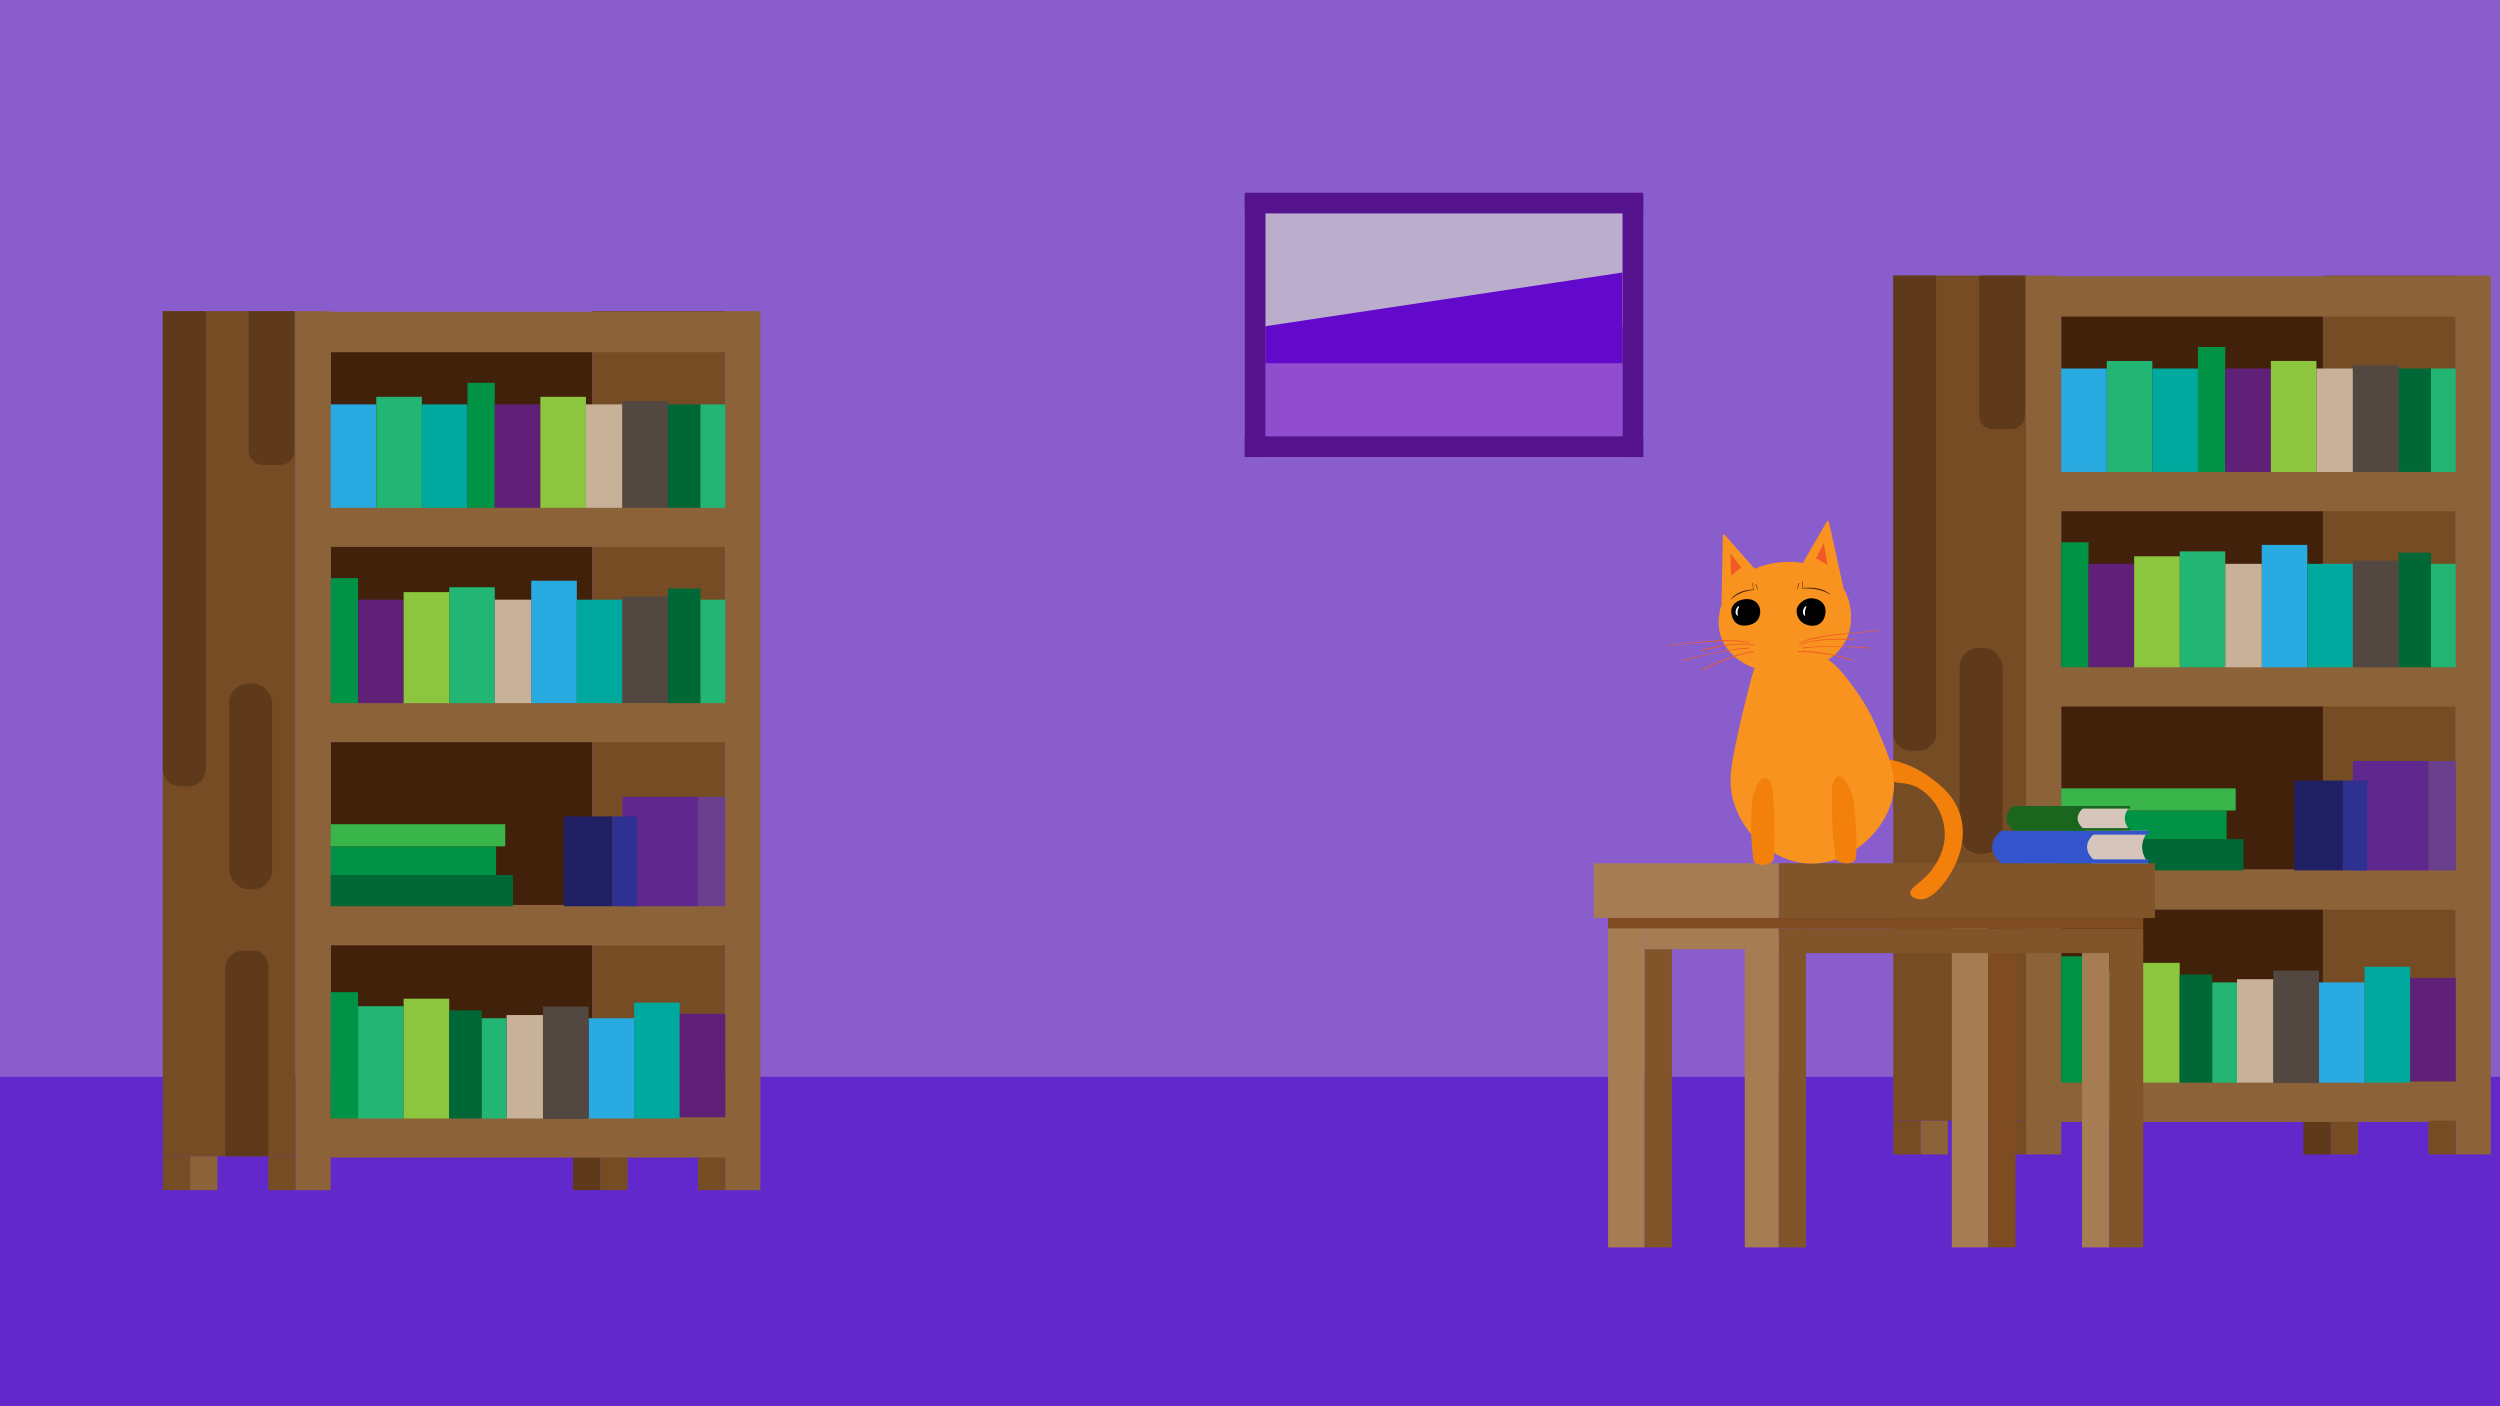<svg xmlns="http://www.w3.org/2000/svg" width="1920" height="1080" viewBox="0 0 1920 1080">
  <rect x="0" y="0" width="1920" height="1080" fill="#333333" stroke="none"/>
  <defs>
    <style>
      .cls-1 {
        fill: #895ecc;
      }

      .cls-2 {
        fill: #6129cc;
      }

      .cls-3 {
        fill: #42210b;
      }

      .cls-4 {
        fill: #5e3a1b;
      }

      .cls-5 {
        fill: #754c24;
      }

      .cls-6 {
        fill: #8c6239;
      }

      .cls-7 {
        fill: #29abe2;
      }

      .cls-8 {
        fill: #22b573;
      }

      .cls-9 {
        fill: #00a99d;
      }

      .cls-10 {
        fill: #009245;
      }

      .cls-11 {
        fill: #602077;
      }

      .cls-12 {
        fill: #8cc63f;
      }

      .cls-13 {
        fill: #c7b299;
      }

      .cls-14 {
        fill: #534741;
      }

      .cls-15 {
        fill: #006837;
      }

      .cls-16 {
        fill: #39b54a;
      }

      .cls-17 {
        fill: #693f8e;
      }

      .cls-18 {
        fill: #5f288e;
      }

      .cls-19 {
        fill: #2e3192;
      }

      .cls-20 {
        fill: #211f63;
      }

      .cls-21 {
        fill: #82542a;
      }

      .cls-22 {
        fill: #a67c52;
      }

      .cls-23 {
        fill: #7f4b20;
      }

      .cls-24 {
        fill: #d6c5ba;
      }

      .cls-25 {
        fill: #3354cc;
      }

      .cls-26 {
        fill: #1b661e;
      }

      .cls-27 {
        fill: #55148e;
      }

      .cls-28 {
        fill: #904ece;
      }

      .cls-29 {
        fill: #baaecc;
      }

      .cls-30 {
        fill: #6309cc;
      }

      .cls-31 {
        fill: #f4800c;
      }

      .cls-32 {
        fill: #f7931e;
      }

      .cls-33 {
        fill: #fff;
      }

      .cls-34 {
        fill: none;
      }

      .cls-35 {
        fill: #f15a24;
      }
    </style>
  </defs>
  <g id="background">
    <g>
      <rect class="cls-1" width="1920" height="832"/>
      <rect class="cls-2" y="827" width="1920" height="253"/>
    </g>
  </g>
  <g id="books">
    <g>
      <rect class="cls-3" x="254" y="270" width="201" height="588"/>
      <g>
        <rect class="cls-4" x="440" y="888" width="21" height="26"/>
        <rect class="cls-5" x="461" y="888" width="21" height="26"/>
        <rect class="cls-5" x="455" y="239" width="102" height="649"/>
        <rect class="cls-5" x="206" y="888" width="21" height="26"/>
        <rect class="cls-5" x="536" y="888" width="21" height="26"/>
        <g>
          <g>
            <rect class="cls-5" x="125" y="239" width="102" height="649"/>
            <path class="cls-6" d="M557,239v.5H254V239H227V914h27V889H557v25h27V239Zm0,619H254V726H557Zm0-163H254V570H557Zm0-156H254V420H557Zm0-150H254V270.5H557Z"/>
            <rect class="cls-5" x="125" y="888" width="21" height="26"/>
            <path class="cls-4" d="M125,239h33a0,0,0,0,1,0,0V590.37A13.63,13.63,0,0,1,144.37,604h-5.73A13.63,13.63,0,0,1,125,590.37V239A0,0,0,0,1,125,239Z"/>
            <path class="cls-4" d="M191,239h35a0,0,0,0,1,0,0V346.26A10.74,10.74,0,0,1,215.26,357H201.74A10.74,10.74,0,0,1,191,346.26V239A0,0,0,0,1,191,239Z"/>
            <rect class="cls-4" x="176" y="525" width="33" height="158" rx="14.89"/>
            <path class="cls-4" d="M187.16,730h7.19A11.65,11.65,0,0,1,206,741.65V888a0,0,0,0,1,0,0H173a0,0,0,0,1,0,0V744.16A14.16,14.16,0,0,1,187.16,730Z"/>
            <rect class="cls-6" x="146" y="888" width="21" height="26"/>
          </g>
          <g>
            <g>
              <rect class="cls-7" x="254" y="310.55" width="35" height="79.45"/>
              <rect class="cls-8" x="289" y="304.76" width="35" height="85.24"/>
              <rect class="cls-9" x="324" y="310.55" width="35" height="79.45"/>
              <rect class="cls-10" x="359" y="294" width="21" height="96"/>
              <rect class="cls-11" x="380" y="310.55" width="35" height="79.45"/>
              <rect class="cls-12" x="415" y="304.76" width="35" height="85.24"/>
              <rect class="cls-13" x="450" y="310.55" width="28" height="79.45"/>
              <rect class="cls-14" x="478" y="308.07" width="35" height="81.93"/>
              <rect class="cls-15" x="513" y="310.55" width="25" height="79.45"/>
              <rect class="cls-8" x="538" y="310.55" width="19" height="79.45"/>
            </g>
            <rect class="cls-7" x="452" y="782" width="35" height="77"/>
            <rect class="cls-8" x="275" y="772.76" width="35" height="86.24"/>
            <rect class="cls-9" x="487" y="770" width="35" height="89"/>
            <rect class="cls-10" x="254" y="762" width="21" height="97"/>
            <rect class="cls-11" x="522" y="778.55" width="35" height="79.45"/>
            <rect class="cls-12" x="310" y="767" width="35" height="92"/>
            <rect class="cls-13" x="389" y="779.55" width="28" height="79.45"/>
            <rect class="cls-14" x="417" y="773" width="35" height="86.34"/>
            <rect class="cls-15" x="345" y="776" width="25" height="83"/>
            <rect class="cls-8" x="370" y="782" width="19" height="77"/>
            <g>
              <rect class="cls-7" x="408" y="446" width="35" height="94"/>
              <rect class="cls-8" x="345" y="451" width="35" height="89"/>
              <rect class="cls-9" x="443" y="460.55" width="35" height="79.45"/>
              <rect class="cls-10" x="254" y="444" width="21" height="96"/>
              <rect class="cls-11" x="275" y="460.55" width="35" height="79.45"/>
              <rect class="cls-12" x="310" y="454.76" width="35" height="85.24"/>
              <rect class="cls-13" x="380" y="460.55" width="28" height="79.45"/>
              <rect class="cls-14" x="478" y="458.07" width="35" height="81.93"/>
              <rect class="cls-15" x="513" y="452" width="25" height="88"/>
              <rect class="cls-8" x="538" y="460.55" width="19" height="79.45"/>
            </g>
            <rect class="cls-15" x="254" y="672" width="140" height="24"/>
            <rect class="cls-10" x="254" y="650" width="127" height="22"/>
            <rect class="cls-16" x="254" y="633" width="134" height="17"/>
            <g>
              <rect class="cls-17" x="536" y="612" width="21" height="84"/>
              <rect class="cls-18" x="478" y="612" width="58" height="84"/>
            </g>
            <g>
              <rect class="cls-19" x="470.33" y="627" width="18.67" height="69"/>
              <rect class="cls-20" x="433" y="627" width="37.33" height="69"/>
            </g>
          </g>
        </g>
      </g>
    </g>
  </g>
  <g id="bookshelf2">
    <g>
      <g>
        <rect class="cls-4" x="1769.01" y="860.64" width="21" height="26"/>
        <rect class="cls-5" x="1790.01" y="860.64" width="21" height="26"/>
        <rect class="cls-5" x="1784.01" y="211.64" width="102" height="649"/>
        <rect class="cls-5" x="1454.01" y="211.64" width="102" height="649"/>
        <rect class="cls-5" x="1535.01" y="860.64" width="21" height="26"/>
        <rect class="cls-3" x="1583.01" y="242.64" width="201" height="588"/>
        <path class="cls-6" d="M1886,211.64v.5H1583v-.5h-27v675h27v-25h303v25h27v-675Zm0,619H1583v-132h303Zm0-163H1583v-125h303Zm0-156H1583v-119h303Zm0-150H1583V243.14h303Z"/>
        <rect class="cls-5" x="1865.01" y="860.64" width="21" height="26"/>
        <rect class="cls-5" x="1454.01" y="860.64" width="21" height="26"/>
        <path class="cls-4" d="M1454,211.64h33a0,0,0,0,1,0,0V563a13.63,13.63,0,0,1-13.63,13.63h-5.73A13.63,13.63,0,0,1,1454,563V211.64a0,0,0,0,1,0,0Z"/>
        <path class="cls-4" d="M1520,211.64h35a0,0,0,0,1,0,0V318.9a10.74,10.74,0,0,1-10.74,10.74h-13.53A10.74,10.74,0,0,1,1520,318.9V211.64A0,0,0,0,1,1520,211.64Z"/>
        <rect class="cls-4" x="1505.01" y="497.64" width="33" height="158" rx="14.89"/>
        <path class="cls-4" d="M1516.17,702.64h7.19A11.65,11.65,0,0,1,1535,714.29V860.64a0,0,0,0,1,0,0h-33a0,0,0,0,1,0,0V716.8A14.16,14.16,0,0,1,1516.17,702.64Z"/>
        <rect class="cls-6" x="1475.01" y="860.64" width="21" height="26"/>
      </g>
      <g>
        <g>
          <rect class="cls-7" x="1583.01" y="283.02" width="35" height="79.45"/>
          <rect class="cls-8" x="1618.01" y="277.23" width="35" height="85.24"/>
          <rect class="cls-9" x="1653.01" y="283.02" width="35" height="79.45"/>
          <rect class="cls-10" x="1688.01" y="266.47" width="21" height="96"/>
          <rect class="cls-11" x="1709.01" y="283.02" width="35" height="79.45"/>
          <rect class="cls-12" x="1744.01" y="277.23" width="35" height="85.24"/>
          <rect class="cls-13" x="1779.01" y="283.02" width="28" height="79.45"/>
          <rect class="cls-14" x="1807.01" y="280.54" width="35" height="81.93"/>
          <rect class="cls-15" x="1842.01" y="283.02" width="25" height="79.45"/>
          <rect class="cls-8" x="1867.01" y="283.02" width="19" height="79.45"/>
        </g>
        <g>
          <rect class="cls-7" x="1781.01" y="754.47" width="35" height="77"/>
          <rect class="cls-8" x="1604.01" y="745.23" width="35" height="86.24"/>
          <rect class="cls-9" x="1816.01" y="742.47" width="35" height="89"/>
          <rect class="cls-10" x="1583.01" y="734.47" width="21" height="97"/>
          <rect class="cls-11" x="1851.01" y="751.02" width="35" height="79.45"/>
          <rect class="cls-12" x="1639.01" y="739.47" width="35" height="92"/>
          <rect class="cls-13" x="1718.01" y="752.02" width="28" height="79.45"/>
          <rect class="cls-14" x="1746.01" y="745.47" width="35" height="86.34"/>
          <rect class="cls-15" x="1674.01" y="748.47" width="25" height="83"/>
        </g>
        <rect class="cls-8" x="1699.01" y="754.47" width="19" height="77"/>
        <g>
          <rect class="cls-7" x="1737.01" y="418.47" width="35" height="94"/>
          <rect class="cls-8" x="1674.01" y="423.47" width="35" height="89"/>
          <rect class="cls-9" x="1772.01" y="433.02" width="35" height="79.45"/>
          <rect class="cls-10" x="1583.01" y="416.47" width="21" height="96"/>
          <rect class="cls-11" x="1604.01" y="433.02" width="35" height="79.45"/>
          <rect class="cls-12" x="1639.01" y="427.23" width="35" height="85.24"/>
          <rect class="cls-13" x="1709.01" y="433.02" width="28" height="79.45"/>
          <rect class="cls-14" x="1807.01" y="430.54" width="35" height="81.93"/>
          <rect class="cls-15" x="1842.01" y="424.47" width="25" height="88"/>
          <rect class="cls-8" x="1867.01" y="433.02" width="19" height="79.45"/>
        </g>
        <g>
          <rect class="cls-15" x="1583.01" y="644.47" width="140" height="24"/>
          <rect class="cls-10" x="1583.01" y="622.47" width="127" height="22"/>
          <rect class="cls-16" x="1583.01" y="605.47" width="134" height="17"/>
          <g>
            <rect class="cls-17" x="1865.01" y="584.47" width="21" height="84"/>
            <rect class="cls-18" x="1807.01" y="584.47" width="58" height="84"/>
          </g>
          <g>
            <rect class="cls-19" x="1799.34" y="599.47" width="18.67" height="69"/>
            <rect class="cls-20" x="1762.01" y="599.47" width="37.33" height="69"/>
          </g>
        </g>
      </g>
    </g>
  </g>
  <g id="table">
    <g>
      <rect class="cls-21" x="1263" y="729" width="21" height="229"/>
      <rect class="cls-22" x="1499" y="705" width="28" height="253"/>
      <rect class="cls-21" x="1366" y="713" width="21" height="245"/>
      <g>
        <rect class="cls-21" x="1366" y="663" width="289" height="42"/>
        <rect class="cls-22" x="1224" y="663" width="142" height="42"/>
        <rect class="cls-22" x="1235" y="705" width="28" height="253"/>
        <rect class="cls-22" x="1263" y="705" width="103" height="24"/>
        <rect class="cls-22" x="1340" y="724" width="26" height="234"/>
        <rect class="cls-23" x="1527" y="729" width="21" height="229"/>
        <rect class="cls-22" x="1599" y="729" width="21" height="229"/>
        <rect class="cls-21" x="1384" y="713" width="262" height="19"/>
        <rect class="cls-23" x="1235" y="705" width="411" height="8"/>
        <rect class="cls-21" x="1620" y="729" width="26" height="229"/>
      </g>
    </g>
  </g>
  <g id="books_on_the_table">
    <g>
      <g>
        <path class="cls-24" d="M1650,663h-44q-8.05-12.5,0-25h44Q1640.32,650.5,1650,663Z"/>
        <path class="cls-25" d="M1611,663h-74.21q-13.57-12.5,0-25H1611Q1594.67,650.5,1611,663Z"/>
        <rect class="cls-25" x="1607" y="638" width="43" height="3"/>
        <rect class="cls-25" x="1607" y="660" width="43" height="3"/>
      </g>
      <g>
        <path class="cls-24" d="M1636,638h-37.58q-6.87-9.5,0-19H1636Q1627.74,628.5,1636,638Z"/>
        <path class="cls-26" d="M1601.75,638h-55.66q-10.18-9.5,0-19h55.66Q1589.5,628.5,1601.75,638Z"/>
        <rect class="cls-26" x="1590" y="636" width="46" height="2"/>
        <rect class="cls-26" x="1590" y="619" width="46" height="2"/>
      </g>
    </g>
  </g>
  <g id="painting">
    <rect class="cls-27" x="956" y="148" width="306" height="16"/>
    <rect class="cls-27" x="956" y="335" width="306" height="16"/>
    <rect class="cls-27" x="863.5" y="242.5" width="201" height="16" transform="translate(1214.5 -713.5) rotate(90)"/>
    <rect class="cls-27" x="1153.5" y="242.5" width="201" height="16" transform="translate(1504.5 -1003.5) rotate(90)"/>
    <rect class="cls-28" x="972" y="279" width="274" height="56"/>
    <rect class="cls-29" x="972" y="164" width="274" height="87"/>
    <polygon class="cls-30" points="972 279 1246 279 1246 209.28 972 250.5 972 279"/>
  </g>
  <g id="kitten">
    <g>
      <path class="cls-31" d="M1452.86,583.69a78.94,78.94,0,0,1,29.82,13.64c7.08,5.27,16.91,12.6,21.89,26,8.06,21.69-3.17,41.52-5.71,46-1.48,2.61-13.32,23.06-25.38,21.25-2.38-.35-5.72-1.72-6.34-4.12-1.09-4.19,7.12-7.48,14.59-16.18,2.5-2.91,10.71-12.72,11.74-26.65a41.29,41.29,0,0,0-7-26c-1.63-2.35-8.37-12.11-20-15.22-6.55-1.76-9.88-.11-14-3.49-4.86-4-7-12.11-4.44-14.6C1448.75,583.7,1450.05,583.1,1452.86,583.69Z"/>
      <path class="cls-32" d="M1347.06,513.85c-6.52,23.16-11.08,43.14-14.28,58.8-3.64,17.83-5,27.73-2.22,39.87a68.31,68.31,0,0,0,14,27.71c2.21,2.62,19.67,22.74,46.32,23,31.8.28,60.29-27.89,63.45-55.75,1.62-14.24-3.59-26.54-12.37-47.31a153.24,153.24,0,0,0-18.72-32.77c-7.79-10.33-12.87-17.05-20.31-21.29C1381.09,493.65,1352.67,510.4,1347.06,513.85Z"/>
      <path class="cls-31" d="M1361.32,661.34c-.74,1-1.88,1.46-3.58,2.08a13,13,0,0,1-4,.89,10.7,10.7,0,0,1-4.67-.9c-2.11-.94-2.33-2.1-2.59-4.26-.64-5.36-1.13-10.74-1.38-16.13s-.27-11,0-16.43.21-11.56,1.69-16.73c4.87-17,13.6-16.79,14.91,0,.74,9.74,1.27,19.5,1.27,29.26,0,4.39-.11,8.78-.39,13.16a56,56,0,0,1-.32,6.73A5.64,5.64,0,0,1,1361.32,661.34Z"/>
      <path class="cls-31" d="M1410.79,660.66c.82,1,2,1.32,3.72,1.82a13.57,13.57,0,0,0,4.1.6,10.69,10.69,0,0,0,4.59-1.23c2-1.09,2.18-2.26,2.28-4.43.26-5.4.37-10.8.23-16.19s-.5-11-1.15-16.39-1-11.52-2.87-16.57c-6-16.57-14.75-15.78-14.87,1.06,0,9.76.11,19.54.8,29.28.31,4.37.73,8.74,1.32,13.09a53.74,53.74,0,0,0,.81,6.7A5.67,5.67,0,0,0,1410.79,660.66Z"/>
      <path class="cls-32" d="M1421.61,474.08c0,26.76-23.15,41.31-50.76,42.51-28.09,1.22-53.45-16.12-50.76-42.51s24.52-41.34,50.76-42.51C1400,430.27,1421.67,446.69,1421.61,474.08Z"/>
      <g>
        <g>
          <path d="M1351.82,470.27c-.37,6.58-4.69,9.53-11.1,10.15s-10.38-3.14-11.09-10.15c-.56-5.57,4.32-9.63,11.09-10.15S1352.16,464.05,1351.82,470.27Z"/>
          <path d="M1402,470c-.36,6.83-4.68,11.13-11.09,10.54-5.65-.52-10.49-3.92-11.09-10.54-.54-5.86,6.07-10.54,11.09-10.54C1397.61,459.49,1402.3,463.56,1402,470Z"/>
        </g>
        <path class="cls-33" d="M1334.58,472c.22,1.33-.22,1.23-1.26-.19-.74-1.71-.39-3.49.81-5.33,1.45-1.56,1.7-1,1.25.19A8.61,8.61,0,0,0,1334.58,472Z"/>
        <path class="cls-33" d="M1386.29,472c.22,1.33-.21,1.23-1.26-.19-.73-1.71-.38-3.49.81-5.33,1.45-1.56,1.7-1,1.26.19A8.68,8.68,0,0,0,1386.29,472Z"/>
      </g>
      <g>
        <path class="cls-3" d="M1347.12,453.12l-.06,0h0l-.31,0c-8.08.86-13.48,3.53-17.26,7.28l-.12-.29c3.79-4.71,9.54-7.17,17.32-7.3a34,34,0,0,0-1.24-5l.37-.09C1346.19,449.08,1346.65,451,1347.12,453.12Z"/>
        <path class="cls-3" d="M1347.05,453.14l-.31.08v-.05Z"/>
        <path class="cls-3" d="M1348.17,448.64a1.62,1.62,0,0,1,.35-.12,29.18,29.18,0,0,1,1.53,4.37.51.51,0,0,0-.35.12A30.63,30.63,0,0,0,1348.17,448.64Z"/>
      </g>
      <g>
        <path class="cls-3" d="M1383.79,452h.08l.36,0c9.45-.38,16.15,1.44,21.16,4.57l.09-.31c-5.2-4.08-12.26-5.63-21.23-4.58a29.69,29.69,0,0,1,.54-5.11l-.45,0C1384.14,447.9,1384,449.91,1383.79,452Z"/>
        <path class="cls-3" d="M1383.87,452.05l.36,0s0,0,0,0Z"/>
        <path class="cls-3" d="M1381.79,447.77a1.58,1.58,0,0,0-.43-.07,25.33,25.33,0,0,0-1,4.56.66.66,0,0,1,.43.06A25.37,25.37,0,0,1,1381.79,447.77Z"/>
      </g>
      <path class="cls-34" d="M1343.26,494.39a.93.93,0,0,0,.34.05l3.14.07a8.43,8.43,0,0,0-.12,1.33.45.45,0,0,0,.08.34c.15.16.42,0,.6-.07"/>
      <path class="cls-32" d="M1415.51,452.37a.82.82,0,0,1-.45.14.8.8,0,0,1-.44-.13L1385,433.11a.79.79,0,0,1-.26-1.06l18.38-31.66a.8.8,0,0,1,.81-.38.79.79,0,0,1,.65.61l11.21,50.93A.78.78,0,0,1,1415.51,452.37Z"/>
      <polygon class="cls-35" points="1400.67 416.97 1394.63 428.95 1403.53 433.79 1400.67 416.97"/>
      <g>
        <path class="cls-32" d="M1348.75,439.22l-25.26,24.68a.78.78,0,0,1-.55.23.91.91,0,0,1-.32-.06.83.83,0,0,1-.48-.75l1-52.13a.78.78,0,0,1,.52-.73.76.76,0,0,1,.86.22l24.21,27.45A.79.79,0,0,1,1348.75,439.22Z"/>
        <polygon class="cls-35" points="1328.98 425.18 1337.25 435.75 1329.47 442.23 1328.98 425.18"/>
      </g>
      <g>
        <path class="cls-35" d="M1280.22,495.52c25-2.09,49.22-6.27,63.1-2.14l0,.48c-12.52-3.3-38.5-.35-63.11,2.13Z"/>
        <path class="cls-35" d="M1306.52,499.24c15.06-4.05,29.4-6,40.79-4.16l.07.67c-7-1.81-23.6-.63-40.79,4.16Z"/>
        <path class="cls-35" d="M1292.33,507.77c18.1-5.32,35.3-8.87,50.79-9.68l-.13-.69c-14.25.85-32,4.7-50.79,9.69Z"/>
        <path class="cls-35" d="M1306.75,515.2c13.36-7.1,26.88-12.14,40.59-14.65l-.22-.6c-13.74,2.39-27.26,7.44-40.58,14.65Z"/>
      </g>
      <g>
        <path class="cls-35" d="M1443.62,484.07c-25,2.64-49.54,3.06-62.39,9.72l.07.47c11.68-5.59,37.75-7.54,62.39-9.72Z"/>
        <path class="cls-35" d="M1423.77,491.06c-15.54-1.16-30-.41-40.84,3.55l.06.68c6.53-3.1,23.06-5.05,40.84-3.56Z"/>
        <path class="cls-35" d="M1435.57,498.08c-18.78-1.84-36.34-2.1-51.71,0v-.7c14.16-1.83,32.29-1.37,51.71,0Z"/>
        <path class="cls-35" d="M1423.2,507.5a140.55,140.55,0,0,0-42.61-6.79l.1-.63c14-.23,28.17,2.2,42.61,6.79Z"/>
      </g>
    </g>
  </g>
</svg>
